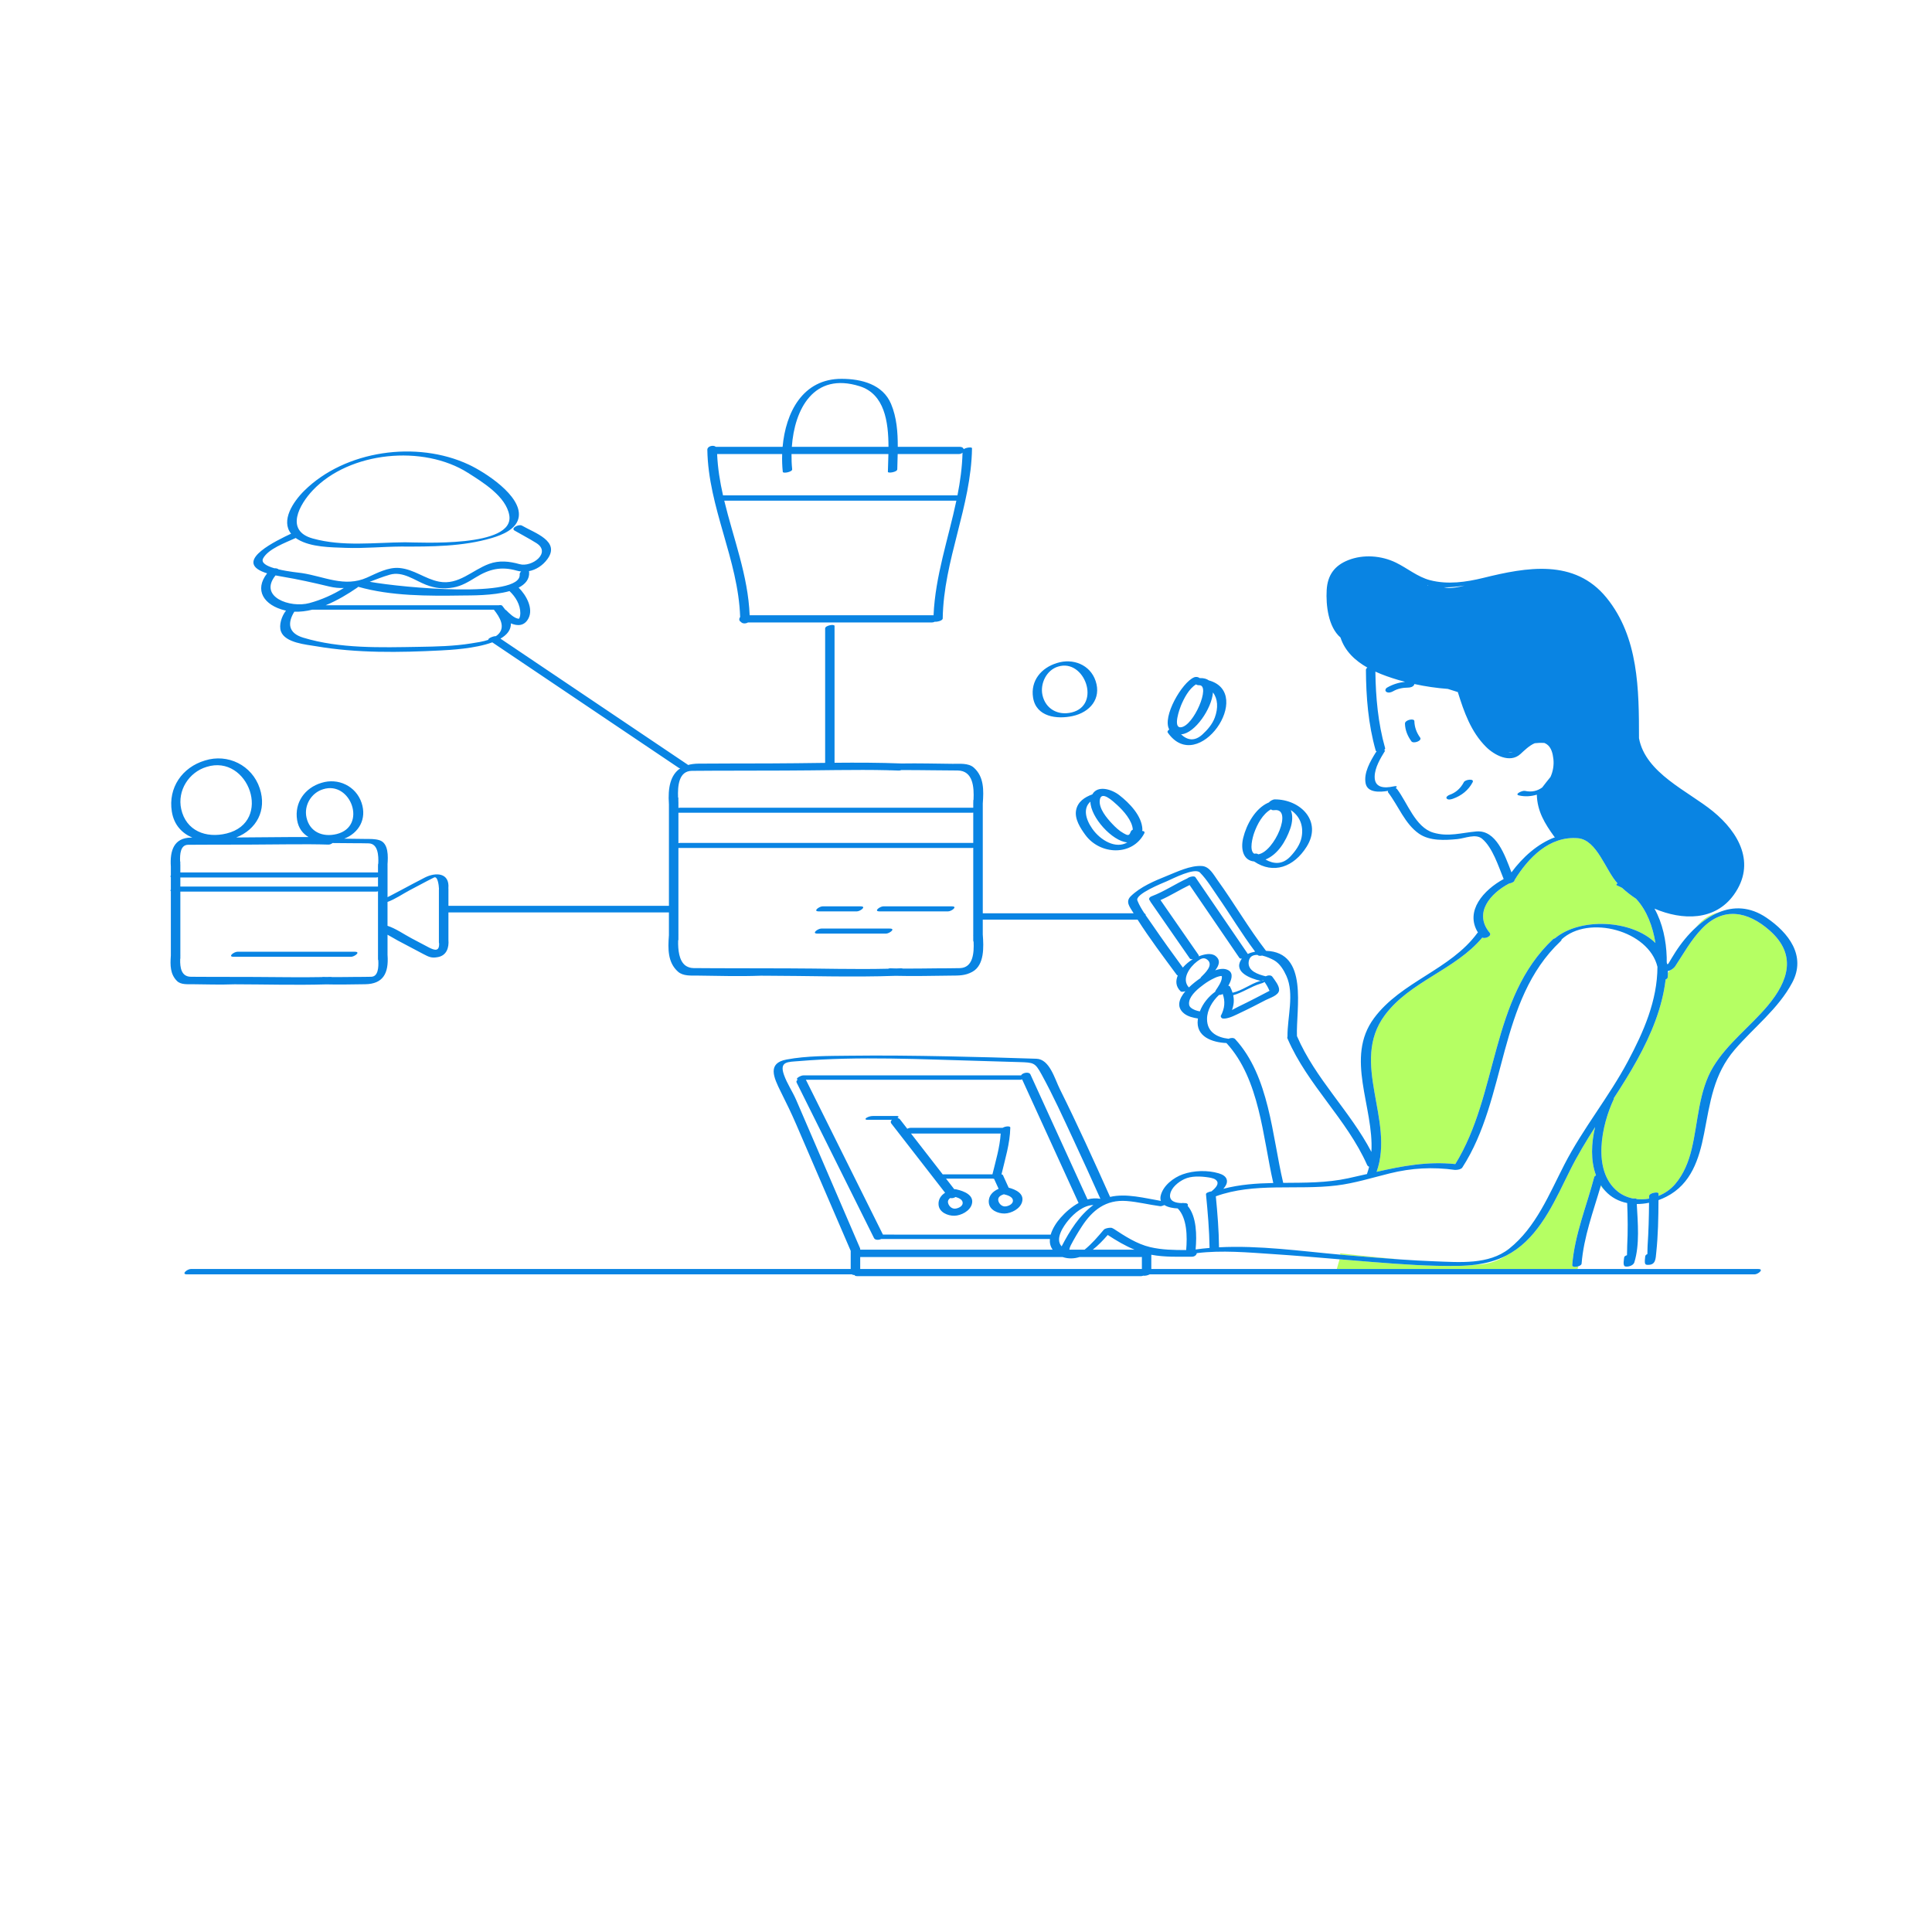 <?xml version="1.0" standalone="no"?>
<svg version="1.1" id="Layer_1" xmlns="http://www.w3.org/2000/svg" xmlns:xlink="http://www.w3.org/1999/xlink" x="0px" y="0px" width="595.28px" height="595.28px" viewBox="0 0 595.28 595.28" enable-background="new 0 0 595.28 595.28" xml:space="preserve">
<path id="color_x5F_2" fill="#b5ff63" d="M412.939,386.185c0,0,8.485,0.95,18.455,1.864c-5.491-0.375-10.979-0.838-16.459-1.295
	c-0.662-0.056-1.329-0.116-1.995-0.176L412.939,386.185z M522.543,285.732c2.145-1.967,4.514-3.595,7.037-4.632
	C527.272,281.659,524.816,282.913,522.543,285.732z M484.425,389.773c0.758-9.397,4.401-18.04,6.77-27.08
	c0.057-0.217,0.269-0.405,0.552-0.557c-1.691-4.556-1.453-9.915-0.267-14.881c-2.77,4.335-5.435,8.732-7.738,13.349
	c-4.233,8.478-8.523,18.599-16.486,24.32c-1.027,0.738-2.075,1.375-3.142,1.925c-2.762,1.747-5.913,2.865-9.437,2.813
	c-1.771,0.23-3.586,0.345-5.448,0.376c-8.737,0.147-17.482-0.498-26.188-1.18c-3.434-0.269-6.866-0.557-10.299-0.846L411.891,391
	c24.728,0,49.455,0,74.184,0l0.205-0.822C485.43,390.45,484.372,390.421,484.425,389.773z M504.241,369.435
	c0,0.007,0.001,0.015,0.001,0.021c1.277,0.142,2.582,0.088,3.865-0.141c0.001-0.266,0.005-0.531,0.006-0.797
	c0.004-0.968,2.9-1.442,2.898-0.775c-0.001,0.246-0.004,0.493-0.005,0.74c1.974-0.803,3.769-2.033,5.134-3.637
	c2.653-3.114,4.15-6.884,5.098-10.83c2.009-8.371,2.102-17.867,6.679-25.379c4.362-7.159,11.381-12.37,16.726-18.736
	c6.458-7.691,9.023-15.813,0.582-23.229c-6.711-5.897-14.274-7.392-20.861-0.522c-3.347,3.488-5.565,7.565-8.2,11.558
	c-0.345,0.522-1.014,1.035-1.678,1.31c-0.204,0.268-0.395,0.51-0.572,0.727c-0.006,0.466-0.027,0.939-0.08,1.426
	c-0.028,0.262-0.284,0.472-0.629,0.631c-1.042,8.729-4.426,16.861-8.751,24.729c-2.239,4.073-4.716,7.997-7.24,11.891
	c0.057,0.055,0.074,0.125,0.032,0.213c-3.702,7.78-6.846,22.016,1.188,28.485c1.411,1.136,3.06,1.839,4.793,2.179
	C503.775,369.228,504.233,369.261,504.241,369.435z M493.273,365.19c-0.025,0.09-0.051,0.18-0.077,0.27
	c0.328,0.392,0.791,0.905,1.385,1.462c-0.263-0.289-0.521-0.585-0.763-0.907C493.619,365.749,493.453,365.466,493.273,365.19z
	 M478.482,289.408c0.151-0.144,0.385-0.251,0.651-0.326c7.7-6.431,23.615-5.755,30.941,1.47c-0.834-5.048-2.611-10.002-5.97-13.623
	c-1.563-1.028-3.008-2.16-4.294-3.35c-0.506-0.274-1.032-0.529-1.584-0.758c-0.374-0.155-0.216-0.41,0.159-0.649
	c-3.67-3.925-6.301-13.401-12.199-13.904c-8.768-0.747-15.297,6.022-19.537,12.915c0.053,0.461-0.848,0.931-1.676,1.044
	c-5.716,3.001-11.051,9.053-5.987,15.164c0.799,0.966-1.238,1.95-2.291,1.515c-8.317,9.945-22.287,13.47-30.012,23.891
	c-10.854,14.643,3.136,32.309-2.531,48.262c8.001-1.811,15.733-3.27,24.248-2.387C461.783,337.036,459.086,307.706,478.482,289.408z
	"></path>
<path id="color_x5F_1" d="M437.562,227.26c0.719,0.993-2.081,1.989-2.686,1.154c-1.17-1.617-1.937-3.44-1.986-5.454
	c-0.028-1.163,2.874-1.751,2.898-0.775C435.834,224.049,436.472,225.754,437.562,227.26z M451.046,240.979
	c-0.995,1.906-2.454,3.243-4.487,3.956c-0.344,0.121-1.229,0.683-0.778,1.143c0.466,0.477,1.394,0.2,1.915,0.018
	c2.58-0.905,4.771-2.631,6.044-5.071C454.373,239.81,451.475,240.158,451.046,240.979z M383.055,258.144
	c0.996-4.082,3.662-8.986,7.659-10.796c0.08-0.036,0.161-0.063,0.241-0.087c0.332-0.446,1.229-0.954,1.824-0.956
	c7.907-0.026,14.744,6.752,9.809,14.596c-3.939,6.261-10.221,8.551-16.175,4.533C383.024,265.118,382.213,261.592,383.055,258.144z
	 M397.706,249.603c0.697,1.566,0.548,3.739-0.188,5.807c-1.344,3.774-3.779,7.865-7.598,9.424c2.549,1.447,5.261,1.631,7.711-0.984
	c1.519-1.62,2.984-3.652,3.412-5.873C401.767,254.217,400.293,251.305,397.706,249.603z M386.437,263.044
	c0.48-0.09,0.945-0.068,1.198,0.15c0.015,0.013,0.03,0.024,0.045,0.037c4.993-0.752,10.828-14.34,4.979-13.608
	c-0.524,0.065-0.863-0.049-1.055-0.251c-2.551,1.407-4.262,4.653-5.181,7.262C385.994,257.853,384.797,262.042,386.437,263.044z
	 M344.891,245.013c3.105,2.42,6.96,6.351,7.102,10.55c0.006,0.166-0.035,0.317-0.107,0.452c0.561,0.03,0.946,0.262,0.671,0.787
	c-3.729,7.11-13.649,6.593-18.133,0.463c-1.511-2.064-3.38-4.919-2.864-7.622c0.501-2.632,2.654-4.034,4.998-4.881
	C338.225,241.811,342.555,243.192,344.891,245.013z M347.345,259.556c-4.643-0.336-11.346-7.782-11.37-12.554
	c-2.282,2.002-1.538,5.311,0.553,8.313C339.078,258.978,343.824,261.657,347.345,259.556z M338.848,246.622
	c-0.264,2.563,2.163,5.42,3.786,7.151c1.042,1.11,2.201,2.214,3.544,2.959c1.177,0.653,1.735,0.941,2.186-0.406
	c0.104-0.313,0.359-0.548,0.676-0.699c-0.178-2.811-2.88-5.816-4.826-7.594C342.979,246.908,339.19,243.291,338.848,246.622z
	 M360.266,224.778c-2.246-3.958,3.95-14.531,7.622-16.065c0.668-0.278,1.354-0.113,1.759,0.224c0.025-0.001,0.05-0.007,0.076-0.008
	c1.193-0.03,2.083,0.231,2.723,0.704c14.275,3.945-3.211,29.464-12.609,16.136C359.582,225.409,359.831,225.047,360.266,224.778z
	 M373.732,213.356c-0.39,5-5.53,12.495-9.637,12.883c-0.071,0.007-0.132,0.004-0.201,0.008c1.877,1.796,4.133,2.295,6.578,0.066
	c1.58-1.439,3.079-3.181,3.828-5.219C375.4,218.104,375.229,215.298,373.732,213.356z M363.855,224.085
	c3.942-0.373,9.292-13.05,5.631-12.957c-0.444,0.012-0.755-0.096-0.961-0.264c-2.214,1.342-3.754,4.371-4.668,6.587
	C363.512,218.291,361.281,224.328,363.855,224.085z M318.306,214.953c-0.845-5.24,2.563-9.231,7.399-10.676
	c4.849-1.532,10.193,0.481,11.879,5.562c1.816,5.476-1.788,9.627-7.066,10.782C325.685,221.679,319.267,220.921,318.306,214.953z
	 M321.203,214.177c0.943,4.263,4.787,6.367,9.016,5.333c9.204-2.25,3.952-16.703-4.215-14.121
	C322.439,206.453,320.418,210.63,321.203,214.177z M507.647,383.861c0.306-4.417,0.414-8.845,0.449-13.271
	c-1.253,0.257-2.523,0.395-3.778,0.389c0.314,5.755,0.942,12.572-0.763,18.001c-0.299,0.951-1.925,1.467-2.82,1.226
	c-0.809-0.218-0.345-2.243-0.298-2.798c0.024-0.29,0.396-0.511,0.861-0.664c0.057-1.166,0.037-2.323,0.063-2.806
	c0.236-4.419,0.178-8.839-0.002-13.259c-2.553-0.509-4.913-1.705-6.778-3.757c-0.263-0.289-0.521-0.585-0.763-0.907
	c-0.199-0.266-0.365-0.549-0.545-0.824c-0.025,0.09-0.051,0.18-0.077,0.27c-2.303,7.909-5.217,15.613-5.887,23.905
	c-0.027,0.341-0.486,0.638-1.03,0.813c-0.85,0.272-1.907,0.243-1.854-0.404c0.758-9.397,4.401-18.04,6.77-27.08
	c0.057-0.217,0.269-0.405,0.552-0.557c-1.691-4.556-1.453-9.915-0.267-14.881c-2.77,4.335-5.435,8.732-7.738,13.349
	c-4.233,8.478-8.523,18.599-16.486,24.32c-1.027,0.738-2.075,1.375-3.142,1.925c-2.989,1.54-6.135,2.384-9.437,2.813
	c-1.771,0.23-3.586,0.345-5.448,0.376c-8.737,0.147-17.482-0.498-26.188-1.18c-3.434-0.269-6.866-0.557-10.299-0.846
	c-6.849-0.576-13.697-1.158-20.555-1.609c-7.709-0.508-15.725-1.248-23.441-0.291c-0.071,0.537-0.641,1.1-1.495,1.1
	c-4.129-0.003-8.43,0.179-12.519-0.606c0,1.465,0,2.93,0,4.395c19.053,0,38.105,0,57.158,0c24.728,0,49.455,0,74.184,0
	c18.548,0,37.097,0,55.646,0c1.959,0-0.036,1.652-1.125,1.652c-28.521,0-57.043,0-85.564,0c-33.602,0-67.204,0-100.806,0
	c-0.571,0.332-1.482,0.495-2,0.406c-0.225,0.085-0.446,0.139-0.637,0.139c-29.149,0-58.299,0-87.448,0
	c-0.563,0-0.788-0.135-0.811-0.325c-0.322,0.004-0.623-0.067-0.848-0.22c-68.276,0-136.553,0-204.829,0
	c-1.959,0,0.037-1.652,1.125-1.652c28.521,0,57.043,0,85.565,0c39.257,0,78.513,0,117.77,0c0-1.865,0-3.73,0-5.596
	c-5.609-13.015-11.218-26.03-16.827-39.047c-1.483-3.443-3.07-6.67-4.735-10.008c-2.242-4.493-4.151-8.785,1.789-9.896
	c6.306-1.178,12.938-1.091,19.327-1.172c10.095-0.129,20.192-0.011,30.286,0.191c9.13,0.184,18.26,0.427,27.387,0.742
	c4.063,0.14,5.624,6.155,7.197,9.319c5.441,10.949,10.51,22.091,15.495,33.254c4.966-1.173,10.724,0.395,15.651,1.225
	c-0.174-0.475-0.202-1.04-0.03-1.714c0.777-3.042,3.925-5.457,6.759-6.473c3.369-1.207,7.666-1.329,11.108-0.305
	c1.092,0.325,2.354,0.939,2.512,2.197c0.117,0.924-0.422,1.806-1.102,2.568c5.061-1.33,10.209-1.682,15.387-1.786
	c-3.249-14.159-4.166-31.964-14.409-43.091c-0.01-0.011-0.014-0.022-0.023-0.033c-4.348-0.192-9.535-1.934-8.821-7.279
	c0.013-0.095,0.033-0.188,0.049-0.281c-1.473-0.222-3.07-0.593-4.237-1.512c-2.541-1.999-1.598-4.595,0.356-6.898
	c-0.597,0.19-1.222,0.262-1.462,0.032c-1.536-1.465-1.582-3.212-0.885-4.874c-0.139-0.046-0.255-0.117-0.331-0.221
	c-4.106-5.563-8.322-11.142-12.046-16.985c-15.901,0-31.803,0-47.704,0c0,1.548,0,3.097,0,4.646c0.002,0.018,0.009,0.032,0.01,0.051
	c0.257,3.603,0.583,9.311-3.255,11.393c-2.221,1.204-4.163,1.132-6.614,1.154c-5.649,0.051-11.338,0.215-16.992,0.064
	c-13.392,0.476-26.894-0.012-40.286-0.034c-0.453-0.001-0.905-0.001-1.358-0.002c-6.417,0.245-12.891,0.042-19.309-0.036
	c-1.96-0.023-4.492,0.221-6.094-1.2c-3.242-2.874-3.098-7.136-2.81-11.159c0.001-0.013,0.006-0.023,0.007-0.036
	c0-2.359,0-4.719,0-7.078c-0.068,0.008-0.136,0.017-0.208,0.017c-22.577,0-45.154,0-67.73,0c0,2.809,0,5.617,0,8.426
	c0.206,2.363-0.509,4.827-3.243,5.335c-1.96,0.364-2.707-0.02-4.439-0.919c-2.653-1.376-5.284-2.794-7.927-4.19
	c-0.88-0.466-2.081-1.219-3.154-1.789c0,2.094,0,4.188,0,6.28c0.002,0.017,0.008,0.03,0.009,0.047
	c0.382,5.479-1.313,8.874-6.945,8.928c-3.966,0.038-7.959,0.152-11.928,0.045c-9.355,0.276-18.765-0.006-28.12-0.022
	c-0.052,0-0.105,0-0.157,0c-4.288,0.159-8.612,0.025-12.901-0.022c-1.514-0.017-3.625,0.194-4.817-0.988
	c-2.142-2.123-2.112-4.9-1.913-7.76c0.001-0.014,0.006-0.026,0.008-0.04c0-6.626,0-13.251,0-19.877
	c-0.176-0.115-0.149-0.295,0-0.489c0-1.288,0-2.575,0-3.863c-0.176-0.115-0.149-0.295,0-0.489c0-0.919,0-1.839,0-2.758
	c-0.001-0.01-0.005-0.018-0.005-0.028c-0.312-4.805,0.909-8.842,6.215-8.884c0.139-0.001,0.278,0,0.417-0.001
	c-3.181-1.342-5.658-3.88-6.324-8.014c-1.183-7.346,3.178-13.647,10.192-15.743c7.036-2.224,14.527,1.436,16.892,8.563
	c2.272,6.85-1.069,12.736-7.25,15.15c0.276-0.001,0.552-0.003,0.829-0.003c7.142-0.012,14.312-0.174,21.466-0.12
	c-1.785-1.054-3.125-2.739-3.529-5.249c-0.867-5.381,2.391-9.93,7.507-11.459c5.124-1.619,10.639,0.978,12.367,6.188
	c1.653,4.982-0.868,9.257-5.354,11.016c2.188,0.017,4.375,0.061,6.554,0.082c1.473,0.014,2.829-0.049,4.243,0.373
	c2.941,0.877,2.702,5.126,2.538,7.489c0.001,0.019,0.007,0.034,0.007,0.054c0,3.34,0,6.679,0,10.019
	c0.337-0.167,0.65-0.321,0.811-0.405c1.195-0.624,2.387-1.254,3.577-1.887c2.368-1.259,4.726-2.539,7.117-3.754
	c3.391-1.723,7.659-1.484,7.242,3.311c0,0.004,0,0.009,0,0.014c0.005,0.04,0.016,0.076,0.016,0.12c0,1.76,0,3.519,0,5.278
	c22.646,0,45.292,0,67.938,0c0-10.434,0-20.867,0-31.301c-0.001-0.01-0.004-0.018-0.005-0.027c-0.364-5.09,0.477-9.043,3.504-11.045
	c-0.166-0.008-0.312-0.038-0.416-0.108c-19.169-12.902-38.34-25.806-57.509-38.708c-5.356,1.956-12.948,2.342-15.902,2.494
	c-12.689,0.656-25.818,0.859-38.383-1.295c-2.973-0.509-9.604-1.027-10.846-4.608c-0.655-1.888,0.183-4.618,1.57-6.371
	c-0.095-0.021-0.191-0.031-0.286-0.054c-6.556-1.578-9.584-6.262-5.534-11.424c-0.577-0.18-1.144-0.383-1.686-0.628
	c-7.827-3.545,4.546-9.454,9.068-11.599c-3.194-4.002,0.574-9.781,4.059-13.228c12.62-12.482,34.669-15.546,50.693-8.054
	c4.852,2.269,16.341,9.539,15.398,16.092c-0.546,3.795-5.113,5.588-8.306,6.531c-8.971,2.65-18.692,2.665-27.957,2.625
	c-5.671,0.038-11.363,0.614-17.032,0.404c-4.587-0.17-10.672-0.172-14.77-2.605c-0.234-0.139-0.45-0.283-0.656-0.43
	c-3.214,1.46-8.464,3.36-10.031,6.269c-0.737,1.368,1.046,2.354,3.446,3.052c0.526-0.027,1.044,0.094,1.304,0.34
	c3.058,0.718,6.527,1.047,7.175,1.145c6.91,1.042,13.137,4.495,20.09,1.381c3.047-1.365,6.509-3.268,9.983-2.949
	c4.541,0.417,7.872,3.379,12.209,4.21c6.049,1.16,10.196-3.583,15.446-5.488c3.12-1.133,6.229-0.784,9.348,0.095
	c3.796,1.069,9.892-3.535,5.167-6.501c-2.179-1.368-4.469-2.546-6.694-3.837c-1.307-0.758,1.316-2.09,2.271-1.535
	c3.958,2.296,11.914,4.783,7.817,10.348c-1.425,1.936-3.451,3.26-5.677,3.685c0.036,0.075,0.062,0.158,0.069,0.255
	c0.154,2.224-1.174,3.758-3.233,4.823c2.332,2.29,4.644,6.433,2.999,9.521c-1.253,2.353-3.37,2.342-5.385,1.493
	c0.061,2.02-1.219,3.546-3.212,4.696c19.237,12.948,38.475,25.896,57.712,38.845c0.039,0.026,0.052,0.06,0.054,0.096
	c0.961-0.261,2.043-0.413,3.289-0.421c7.205-0.049,14.41-0.056,21.616-0.066c5.774-0.009,11.569-0.104,17.365-0.17
	c0-13.807,0-27.615,0-41.422c0-0.942,2.897-1.41,2.897-0.777c0,14.056,0,28.111,0,42.167c6.887-0.063,13.773-0.056,20.63,0.218
	c5.264-0.089,10.551,0.052,15.804,0.105c1.998,0.021,4.807-0.312,6.455,1.149c3.219,2.855,3.071,7.061,2.785,11.066
	c0,0.002-0.001,0.003-0.001,0.005c0,11.278,0,22.557,0,33.835c15.493,0,30.984,0,46.478,0c-0.059-0.095-0.12-0.188-0.178-0.284
	c-1.048-1.729-2.433-3.302-0.664-5.014c2.963-2.868,7.209-4.668,10.979-6.182c3.19-1.28,7.36-3.332,10.909-3.088
	c2.335,0.161,3.563,2.635,4.811,4.362c5.142,7.123,9.575,14.819,14.938,21.774c13.26,0.423,9.197,17.922,9.529,26.264
	c5.673,13.182,16.346,23.085,22.936,35.681c0.821-13.846-8.254-28.977,0.812-41.206c8.385-11.312,23.529-14.872,31.84-26.238
	c0.041-0.057,0.103-0.108,0.171-0.159c-4.088-6.614,1.785-13.125,7.935-16.469c-1.653-4.018-3.407-9.679-6.636-12.401
	c-1.98-1.67-5.303-0.129-7.601,0.093c-3.838,0.372-8.532,0.654-11.87-1.671c-4.348-3.027-6.328-8.568-9.469-12.669
	c-0.133-0.174-0.117-0.353-0.011-0.521c-2.533,0.434-6.359,0.651-6.944-2.289c-0.653-3.286,1.469-6.856,3.113-9.529
	c0.061-0.099,0.164-0.187,0.292-0.265c-0.15-0.077-0.265-0.188-0.31-0.347c-2.291-8.091-2.957-16.443-3.009-24.824
	c-0.002-0.281,0.177-0.526,0.446-0.723c-3.753-2.123-6.916-5.05-8.282-9.265c-3.785-3.26-4.519-9.991-4.254-14.627
	c0.263-4.595,2.419-7.538,6.614-9.205c4.703-1.869,10.277-1.415,14.74,0.762c3.498,1.706,6.672,4.415,10.495,5.406
	c5.443,1.41,11.098,0.605,16.481-0.723c13.205-3.258,28.026-5.993,37.891,6.127c9.914,12.184,10.004,28.345,10.01,43.288
	c1.985,10.772,15.141,16.285,22.797,22.539c7.971,6.511,13.352,16.046,6.427,25.697c-5.805,8.091-15.847,7.937-24.458,4.272
	c2.512,4.475,3.619,9.884,3.767,14.971c0.015,0.519,0.012,1.032,0.009,1.546c0.049,0.193,0.088,0.392,0.127,0.59
	c0.113-0.035,0.229-0.065,0.346-0.091c0.717-1.204,1.426-2.413,2.183-3.593c1.755-2.732,3.909-5.408,6.353-7.649
	c2.145-1.967,4.514-3.595,7.037-4.632c4.537-1.866,9.568-1.818,14.686,1.653c6.82,4.628,12.323,11.74,7.945,19.992
	c-4.294,8.094-11.8,13.766-17.685,20.612c-6.605,7.686-7.591,16.242-9.472,25.863c-1.555,7.949-3.988,15.602-11.644,19.507
	c-0.776,0.396-1.585,0.744-2.412,1.044c-0.029,5.406-0.122,10.842-0.697,16.215c-0.193,1.806-0.132,3.774-2.533,3.733
	c-0.292-0.005-0.7,0.011-0.85-0.301c-0.286-0.598-0.046-1.689-0.011-2.313c0.017-0.298,0.295-0.543,0.672-0.724
	C507.62,385.417,507.606,384.447,507.647,383.861z M96.33,165.907c9.279,2.585,18.976,1.244,28.449,1.18
	c4.667,0.021,33.839,1.711,32.14-8.317c-0.984-5.806-8.161-10.174-12.698-13.063c-13.808-8.791-36.524-6.601-47.843,5.353
	C92.292,155.374,87.681,163.497,96.33,165.907z M156.985,182.128c-5.14,1.454-12.079,1.318-14.658,1.357
	c-10.363,0.157-21.881,0.19-31.948-2.686c-0.081,0.088-0.178,0.177-0.309,0.267c-2.81,1.931-6.167,3.97-9.721,5.423
	c6.54,0,13.08,0,19.62,0c11.23,0,22.46,0,33.69,0c0.479-0.085,0.918-0.061,1.095,0.156c0.32,0.394,0.631,0.795,0.928,1.206
	c0.104,0.044,0.2,0.097,0.276,0.171c0.939,0.919,2.447,2.512,3.916,2.637c0.036-0.038,0.102-0.109,0.181-0.287
	c0.194-0.436,0.265-0.945,0.266-1.421C160.331,186.333,158.868,183.882,156.985,182.128z M113.919,179.258
	c10.282,1.853,46.724,5.167,46.209-2.255c-0.025-0.365,0.161-0.68,0.446-0.925c-0.458-0.049-0.918-0.135-1.378-0.265
	c-4.804-1.354-8.447-0.496-12.675,2.122c-2.117,1.312-4.342,2.646-6.835,3.076c-3.051,0.527-5.578,0.276-8.465-0.846
	c-3.467-1.347-7.119-4.258-11.122-3.093C117.866,177.723,115.864,178.529,113.919,179.258z M95.326,185.82
	c3.791-1.027,7.305-2.622,10.622-4.65c-1.416,0.051-2.904-0.071-4.528-0.462c-4.841-1.164-9.601-2.227-14.517-3.047
	c-0.661-0.11-1.336-0.233-2.011-0.367C79.548,183.937,89.415,187.423,95.326,185.82z M150.513,197.128
	c-0.001-0.001-0.003-0.002-0.005-0.003c-0.404-0.272,1.308-1.141,2.277-1.12c0.144-0.1,0.296-0.19,0.43-0.301
	c2.809-2.313,0.75-5.615-1.05-7.855c-18.643,0-37.286,0-55.929,0c-1.849,0.455-3.713,0.697-5.55,0.619
	c-2.175,3.525-1.871,6.606,2.728,8.002c11.322,3.437,23.941,3.025,35.637,2.834c5.36-0.088,10.797-0.201,16.102-1.057
	C146.804,197.98,148.761,197.726,150.513,197.128z M69.793,256.811c14.422-3.523,6.762-24.597-6.137-20.52
	c-5.454,1.63-9.083,7.298-7.822,12.996C57.318,255.989,63.45,258.36,69.793,256.811z M55.566,273.169c20.301,0,40.602,0,60.903,0
	c0-0.968,0-1.936,0-2.904c-0.189,0.063-0.373,0.103-0.53,0.103c-20.124,0-40.249,0-60.373,0
	C55.566,271.301,55.566,272.235,55.566,273.169z M103.721,256.988c9.563-2.337,4.373-16.51-4.149-13.815
	c-3.639,1.087-5.972,4.942-5.137,8.713C95.426,256.368,99.441,258.034,103.721,256.988z M55.491,265.386
	c0.034,0.029,0.059,0.063,0.059,0.104c0,0.262,0,0.524,0,0.786c0.006,0.044,0.017,0.085,0.017,0.134c0,0.093,0,0.185,0,0.277
	c0.002,0.025,0.004,0.055,0.005,0.08s-0.005,0.049-0.005,0.074c0,0.658,0,1.317,0,1.976c20.301,0,40.602,0,60.903,0
	c0-0.722,0-1.443,0-2.165c0-0.037,0.011-0.07,0.016-0.105c0-0.094,0-0.187,0-0.279c0-0.076,0.029-0.147,0.071-0.217
	c0.106-2.453-0.07-6.113-2.946-6.197c-1.613-0.047-3.228-0.042-4.841-0.049c-2.1-0.01-4.208-0.052-6.314-0.051
	c-0.356,0.291-0.817,0.498-1.275,0.482c-6.99-0.233-16.184-0.01-23.886,0c-4.969,0.007-9.938,0.013-14.907,0.033
	c-1.487,0.006-2.975,0.009-4.462,0.027C55.584,260.326,55.405,263.231,55.491,265.386z M116.556,295.898
	c-0.051-0.108-0.086-0.229-0.086-0.373c0-0.3,0-0.601,0-0.9c-0.003-0.038-0.006-0.082-0.009-0.118
	c-0.003-0.048,0.005-0.092,0.009-0.138c0-6.584,0-13.168,0-19.752c-0.189,0.063-0.373,0.103-0.53,0.103c-20.124,0-40.249,0-60.373,0
	c0,6.483,0,12.968,0,19.451c0.003,0.051,0.012,0.1,0.008,0.156c-0.003,0.043-0.005,0.088-0.008,0.132c0,0.274,0,0.55,0,0.824
	c0,0.094-0.021,0.181-0.05,0.266c-0.066,2.541,0.31,5.387,3.319,5.41c1.489,0.011,2.978,0.018,4.466,0.022
	c3.12,0.011,6.239,0.015,9.359,0.02c0.004,0,0.009,0,0.013,0c0.003,0,0.006,0,0.01,0c1.944,0.004,3.888,0.011,5.832,0.013
	c6.875,0.008,13.784,0.181,20.665,0.038c0.127-0.025,0.251-0.057,0.398-0.051c0.335,0.014,0.672,0.015,1.009,0.023
	c0.397-0.011,0.795-0.01,1.193-0.023c0.209-0.007,0.386,0.017,0.541,0.058c2.388,0.017,4.781-0.04,7.163-0.053
	c1.633-0.009,3.268-0.002,4.9-0.049C116.557,300.895,116.665,297.993,116.556,295.898z M135.296,290.701
	c-0.037-0.095-0.063-0.198-0.063-0.319c0-5.438,0-10.876,0-16.313c0-0.067,0.012-0.131,0.029-0.193
	c-0.053-1.225-0.428-4.043-1.533-3.504c-0.695,0.339-1.383,0.691-2.068,1.05c-1.842,0.961-3.675,1.938-5.51,2.914
	c-2.123,1.128-4.409,2.721-6.752,3.564c0,2.452,0,4.903,0,7.355c2.553,0.836,5.056,2.605,7.369,3.835
	c1.782,0.947,3.561,1.903,5.355,2.826C133.815,292.786,135.396,293.306,135.296,290.701z M209.032,259.784
	c0.145-0.04,0.285-0.063,0.408-0.063c30.146,0,60.29,0,90.435,0c0-3.116,0-6.233,0-9.351c-0.122,0.03-0.24,0.05-0.346,0.05
	c-30.166,0-60.331,0-90.497,0C209.032,253.541,209.032,256.663,209.032,259.784z M208.926,245.71
	c0.053,0.033,0.089,0.073,0.089,0.125c0,0.364,0,0.729,0,1.093c0.006,0.044,0.017,0.085,0.017,0.134c0,0.146,0,0.291,0,0.437
	c0.001,0.024,0.003,0.053,0.005,0.077c0.002,0.028-0.005,0.054-0.005,0.081c0,0.427,0,0.853,0,1.278
	c0.145-0.04,0.285-0.063,0.408-0.063c30.146,0,60.29,0,90.435,0c0-0.354,0-0.706,0-1.06c0-0.006-0.001-0.011-0.001-0.017
	c0-0.005,0.001-0.01,0.001-0.015c0-0.158,0-0.317,0-0.477c0-0.034,0.011-0.066,0.015-0.099c0-0.198,0-0.396,0-0.593
	c0-0.076,0.029-0.146,0.07-0.215c0.184-3.819-0.112-8.911-4.863-8.996c-2.555-0.046-5.109-0.057-7.664-0.066
	c-3.234-0.013-6.484-0.092-9.727-0.066c-0.238,0.104-0.494,0.164-0.75,0.154c-0.822-0.033-1.664-0.061-2.514-0.084
	c-0.123,0.004-0.246,0.004-0.369,0.009c-0.173,0.007-0.318-0.007-0.452-0.03c-9.986-0.244-21.725,0.088-32.019,0.1
	c-7.351,0.01-14.702,0.02-22.053,0.05c-2.13,0.009-4.26,0.013-6.39,0.041C209.1,237.56,208.782,242.226,208.926,245.71z
	 M299.982,290.143c0-0.001,0-0.003-0.001-0.004c-0.056-0.042-0.093-0.091-0.093-0.155c0-0.051,0-0.102,0-0.152
	c-0.004-0.037-0.015-0.071-0.015-0.112c0-0.448,0-0.897,0-1.347c-0.003-0.044-0.007-0.094-0.01-0.137
	c-0.004-0.055,0.005-0.105,0.01-0.157c0-8.953,0-17.905,0-26.858c-0.122,0.03-0.24,0.05-0.346,0.05c-30.166,0-60.331,0-90.497,0
	c0,8.878,0,17.757,0,26.634c0.003,0.051,0.011,0.098,0.007,0.152c-0.003,0.038-0.005,0.079-0.007,0.117c0,0.435,0,0.869,0,1.304
	c0,0.117-0.032,0.226-0.078,0.328c-0.071,2.919,0.279,6.192,2.224,7.671c0.49,0.352,1.07,0.615,1.782,0.74
	c0.232,0.036,0.47,0.063,0.729,0.066c2.256,0.023,4.512,0.031,6.768,0.04c4.776,0.019,9.552,0.022,14.328,0.03
	c0.005,0,0.011,0,0.016,0c0.004,0,0.008,0,0.013,0c2.673,0.005,5.346,0.015,8.019,0.018c10.243,0.012,20.563,0.354,30.818,0.104
	c0.197-0.079,0.414-0.133,0.671-0.122c0.611,0.024,1.224,0.029,1.836,0.044c0.466-0.017,0.933-0.025,1.398-0.044
	c0.263-0.011,0.478,0.023,0.656,0.086c3.488,0.026,6.985-0.06,10.464-0.078c2.347-0.012,4.694-0.012,7.041-0.064
	C299.848,298.202,300.139,293.617,299.982,290.143z M426.685,312.796c-10.854,14.643,3.136,32.309-2.531,48.262
	c8.001-1.811,15.733-3.27,24.248-2.387c13.382-21.635,10.685-50.965,30.081-69.263c0.151-0.144,0.385-0.251,0.651-0.326
	c7.7-6.431,23.615-5.755,30.941,1.47c-0.834-5.048-2.611-10.002-5.97-13.623c-1.563-1.028-3.008-2.16-4.294-3.35
	c-0.506-0.274-1.032-0.529-1.584-0.758c-0.374-0.155-0.216-0.41,0.159-0.649c-3.67-3.925-6.301-13.401-12.199-13.904
	c-8.768-0.747-15.297,6.022-19.537,12.915c0.053,0.461-0.848,0.931-1.676,1.044c-5.716,3.001-11.051,9.053-5.987,15.164
	c0.799,0.966-1.238,1.95-2.291,1.515C448.379,298.851,434.409,302.375,426.685,312.796z M464.765,231.899
	c0.463,0.05,0.898-0.044,1.313-0.229C465.669,231.78,465.231,231.858,464.765,231.899z M444.869,180.96
	c0.27,0.048,0.533,0.098,0.82,0.139c1.535,0.219,3.663-0.171,5.569-0.678C449.137,180.773,446.988,180.991,444.869,180.96z
	 M439.758,180.306l0.277,0.164v-0.103C439.944,180.345,439.849,180.329,439.758,180.306z M465.704,268.792
	c3.431-4.648,8.066-8.854,13.44-10.832c-0.099-0.034-0.183-0.084-0.238-0.16c-2.932-4.036-5.253-7.836-5.39-12.953
	c-1.746,0.539-3.624,0.667-5.485,0.243c-1.571-0.358,1.035-1.585,1.82-1.406c2.099,0.478,3.902-0.003,5.328-1.051l1.26-1.631
	c0,0,0.606-0.726,1.292-1.61c0.777-1.698,1.11-3.676,0.889-5.573c-0.184-1.573-0.601-3.49-1.99-4.471
	c-0.278-0.196-0.556-0.333-0.834-0.444c-0.946-0.056-1.975-0.017-2.92,0.097c-1.651,0.683-3.181,2.206-4.408,3.329
	c-3.258,2.982-8.125,0.261-10.589-2.195c-4.665-4.65-6.784-10.737-8.708-16.898c-0.703-0.223-1.69-0.534-3.075-0.972
	c-3.468-0.257-6.926-0.767-10.305-1.502c-0.011,0.083-0.032,0.168-0.082,0.258c-0.368,0.66-1.212,0.838-1.898,0.845
	c-1.604,0.018-3.154,0.307-4.557,1.113c-0.594,0.342-1.421,0.604-2.066,0.217c-0.58-0.348-0.288-1.059,0.199-1.338
	c1.776-1.021,3.59-1.563,5.532-1.781c-0.733-0.192-1.469-0.383-2.191-0.598c-2.269-0.676-4.666-1.491-6.956-2.538
	c0.112,7.941,0.816,15.848,2.988,23.519c0.072,0.255-0.062,0.496-0.305,0.697c0.226,0.029,0.35,0.096,0.287,0.197
	c-1.402,2.279-3.137,5.137-3.188,7.904c-0.066,3.526,2.94,3.661,5.778,3.056c1.26-0.269,1.196,0.145,0.688,0.554
	c0.172,0.038,0.315,0.105,0.401,0.218c3.221,4.205,5.65,11.806,11.173,13.457c4.662,1.394,8.712,0.037,13.29-0.356
	C460.992,255.661,463.67,263.474,465.704,268.792z M364.451,298.122c0.916-1.05,2.024-1.95,3.072-2.583
	c-0.418,0.044-0.782-0.013-0.926-0.22c-4.044-5.83-8.087-11.66-12.13-17.49c-0.05-0.072-0.065-0.145-0.067-0.218
	c-0.49-0.427-0.529-1.093,0.49-1.478c3.826-1.444,7.214-3.767,10.919-5.469c0.631-0.537,2.177-0.877,2.51-0.389
	c5.389,7.885,10.777,15.771,16.165,23.656c0.697-0.338,1.467-0.563,2.24-0.717c-4.121-5.486-7.67-11.452-11.582-17.081
	c-1.692-2.435-3.321-5.168-5.418-7.288c-1.611-1.629-8.423,1.907-10.168,2.668c-1.215,0.529-9.908,3.953-9.107,5.952
	c0.555,1.385,1.34,2.712,2.193,3.998c0.288,0.099,0.384,0.288,0.345,0.513c0.699,1.026,1.427,2.029,2.102,3.013
	C358.13,289.423,361.267,293.791,364.451,298.122z M379.59,311.201c0.701-0.343,1.388-0.748,1.974-1.03
	c1.771-0.854,3.527-1.734,5.275-2.634c1.026-0.529,2.052-1.061,3.074-1.599c0.348-0.183,0.695-0.365,1.043-0.549
	c0.57-0.271,0.625-0.318,0.163-0.141c-0.36-0.971-0.912-1.857-1.504-2.707c-0.277,0.287-1.074,0.493-1.245,0.545
	c-2.952,0.889-5.419,2.719-8.397,3.558C380.301,308.171,380.171,309.649,379.59,311.201z M388.213,302.164
	c-2.826-0.652-8.19-2.592-5.828-6.441c0.078-0.126,0.182-0.229,0.272-0.346c-0.355,0.017-0.654-0.047-0.779-0.23
	c-5.114-7.483-10.229-14.967-15.342-22.451c-3.036,1.457-5.886,3.28-8.968,4.634c3.913,5.642,7.826,11.284,11.738,16.926
	c0.096,0.137,0.089,0.276,0.021,0.412c1.648-0.646,3.894-1.191,5.251-0.076c1.649,1.354,0.959,2.977-0.153,4.383
	c1.421-0.498,2.931-0.701,4.121,0.013c1.597,0.958,0.879,3.025-0.074,4.74c0.234,0.018,0.429,0.089,0.521,0.263
	c0.338,0.644,0.587,1.266,0.778,1.879c0.009-0.002,0.02-0.004,0.028-0.006c2.918-0.627,5.47-2.708,8.355-3.578
	c0.146-0.044,0.756-0.203,1.17-0.178c-0.021-0.035-0.041-0.069-0.055-0.104C388.848,302.14,388.442,302.217,388.213,302.164z
	 M366.317,304.246c1.173-1.144,2.506-2.162,3.644-2.93c-0.041-0.054-0.031-0.124,0.063-0.22c1.178-1.188,4.011-3.719,1.995-5.374
	c-1.131-0.929-2.141-0.273-3.175,0.51C366.57,297.953,363.919,301.651,366.317,304.246z M369.692,311.624
	c0.917-2.427,2.632-4.52,4.732-6.067c0.028-0.147,0.093-0.308,0.212-0.484c0.736-1.096,1.715-2.504,1.844-3.798
	c0.03-0.309-0.006-0.459-0.083-0.56c-0.028-0.002-0.074-0.004-0.163-0.008c0.362,0.016-0.01,0.023-0.221,0.036
	c-0.084,0.023-0.441,0.096-0.522,0.119c-0.638,0.187-0.679,0.203-1.353,0.52c-1.174,0.552-2.146,1.136-3.187,1.897
	c-1.714,1.257-4.064,3.172-4.517,5.192c-0.176,0.785-0.095,1.513,0.46,1.983C367.686,311.125,368.682,311.437,369.692,311.624z
	 M395.363,364.459c6.669-0.056,13.363,0.02,19.954-1.399c2.001-0.431,3.962-0.883,5.901-1.33c-0.009-0.05-0.007-0.104,0.016-0.167
	c0.246-0.681,0.44-1.368,0.614-2.06c-0.27-0.109-0.495-0.293-0.62-0.574c-6.301-14.145-18.288-24.556-24.465-38.804
	c-0.019-0.042-0.04-0.083-0.059-0.126c-0.1-0.232-0.089-0.447-0.008-0.64c-0.06-5.95,2.173-13.082-0.324-18.64
	c-0.815-1.814-2.017-3.836-3.826-4.852c-0.717-0.402-2.185-1.099-3.657-1.443c-0.576,0.137-1.164,0.111-1.406-0.199
	c-1.374-0.047-2.523,0.441-2.74,2.092c-0.376,2.861,2.921,3.928,5.239,4.492c0.694-0.347,1.66-0.407,2.042,0.127
	c0.742,1.037,2.206,2.805,2.085,4.172c-0.143,1.616-2.914,2.396-4.113,3.02c-2.577,1.34-5.158,2.682-7.79,3.911
	c-1.501,0.701-3.133,1.616-4.808,1.798c-0.812,0.088-1.167-0.203-1.203-0.586c-0.081-0.04-0.119-0.093-0.082-0.162
	c1.264-2.409,1.442-4.545,0.626-6.832c-0.318,0.217-0.739,0.313-1.14,0.298c-2.094,1.95-3.688,4.688-3.692,7.406
	c-0.009,4.089,3.123,5.687,6.629,6.1c0.68-0.31,1.598-0.372,2.03,0.099c10.561,11.473,11.37,29.737,14.788,44.199
	C395.362,364.393,395.359,364.426,395.363,364.459z M336.697,385.049c4.295,0,8.592,0,12.887,0c-2.901-1.191-5.603-2.8-8.273-4.537
	C339.916,382.108,338.378,383.739,336.697,385.049z M352.956,386.228c0.019-0.006,0.037-0.013,0.057-0.019
	c-0.017-0.005-0.032-0.009-0.049-0.013C352.963,386.206,352.958,386.217,352.956,386.228z M323.74,380.401
	c0.551-1.92,1.813-3.806,3.025-5.177c1.499-1.696,3.419-3.404,5.564-4.562c-5.8-12.697-11.6-25.395-17.4-38.092
	c-0.229,0.078-0.445,0.127-0.613,0.127c-22.007,0-44.013,0-66.02,0c0.014,0.022,0.032,0.04,0.044,0.064
	c7.902,15.88,15.803,31.76,23.705,47.639C289.277,380.401,306.509,380.401,323.74,380.401z M336.889,371.286
	c-3.021,0.07-5.904,2.499-7.723,4.703c-1.526,1.85-4.195,5.741-2.057,8.032C329.62,379.221,332.525,374.485,336.889,371.286z
	 M265.027,384.669c0.015,0.035,0.011,0.072-0.003,0.111c0.009,0.051,0.021,0.1,0.021,0.157c0,0.037,0,0.074,0,0.111
	c19.768,0,39.536,0,59.304,0c-0.734-0.997-0.969-2.13-0.863-3.296c-17.318,0-34.637,0-51.956,0
	c-0.762,0.358-1.898,0.395-2.237-0.287c-7.949-15.976-15.898-31.951-23.847-47.926c-0.166-0.334,0.015-0.65,0.354-0.891
	c-0.957-0.236,0.905-1.301,1.697-1.301c22.371,0,44.742,0,67.112,0c0.375-0.803,2.443-1.254,2.89-0.277
	c5.86,12.83,11.722,25.661,17.583,38.492c1.287-0.34,2.62-0.438,3.965-0.187c-2.746-6.144-5.538-12.268-8.379-18.368
	c-3.122-6.702-6.188-13.479-9.75-19.963c-2.014-3.664-2.405-3.654-6.95-3.8c-3.733-0.12-7.467-0.231-11.2-0.33
	c-18.769-0.496-37.916-1.546-56.653,0.032c-3.332,0.28-6.057,0.016-4.563,4.236c0.977,2.761,2.632,5.11,3.774,7.76
	c1.703,3.951,3.406,7.902,5.109,11.854C255.297,362.089,260.162,373.378,265.027,384.669z M351.834,391c0-1.239,0-2.479,0-3.718
	c-0.111,0.023-0.227,0.038-0.352,0.038c-6.301,0-12.602,0-18.902,0c-1.617,0.51-3.339,0.587-5.164,0c-20.791,0-41.582,0-62.372,0
	c0,1.227,0,2.453,0,3.68C293.974,391,322.904,391,351.834,391z M365.479,385.159c0.355-4.114,0.302-9.872-2.604-12.821
	c-1.361-0.056-2.996-0.318-4.097-1.035c-0.491,0.222-1.041,0.38-1.329,0.342c-3.436-0.452-6.837-1.328-10.294-1.595
	c-6.453-0.497-10.568,2.842-13.818,7.83c-1.236,1.898-2.391,3.844-3.429,5.857c-0.238,0.463-0.379,0.91-0.423,1.312
	c1.564,0,3.128,0,4.692,0c2.244-1.811,4.068-3.972,5.927-6.162c0.433-0.511,2.47-0.808,2.742-0.409
	c0.099,0.028,0.192,0.064,0.274,0.118c3.486,2.285,7.154,4.695,11.269,5.664C358.023,385.115,361.76,385.163,365.479,385.159z
	 M372.686,384.509c-0.085-5.535-0.559-11.047-1.104-16.555c-0.04-0.404,0.9-0.752,1.721-0.889c0.834-0.704,2.248-1.952,1.739-3.007
	c-0.437-0.906-1.789-1.145-2.673-1.278c-2.365-0.36-5.308-0.523-7.515,0.544c-1.769,0.854-3.927,2.549-4.304,4.615
	c-0.404,2.216,1.685,2.697,3.493,2.756c0.3-0.053,0.599-0.06,0.853,0.001c0.079-0.002,0.159-0.004,0.234-0.007
	c0.464-0.019,1.146,0.298,0.796,0.842c2.813,3.301,2.842,9.2,2.461,13.453C369.81,384.782,371.244,384.631,372.686,384.509z
	 M465.006,384.728c8.25-6.554,12.324-16.818,17.016-25.934c5.704-11.084,13.693-20.782,19.563-31.798
	c4.848-9.097,9.073-18.704,9.1-29.111c-2.646-11.132-21.221-16.125-29.527-8.439c0.014,0.151-0.077,0.339-0.316,0.564
	c-19.426,18.326-16.373,48.223-30.283,69.733c-0.281,0.436-1.143,0.699-1.847,0.709c-0.147,0.026-0.284,0.035-0.397,0.02
	c-6.866-0.956-13.39-0.596-20.114,1.067c-5.399,1.335-10.835,3.045-16.369,3.721c-12.344,1.508-25.321-0.983-37.215,3.339
	c0.505,5.226,0.93,10.457,0.983,15.711c12.354-0.638,25.169,1.171,37.343,2.269c0.666,0.06,1.333,0.12,1.995,0.176
	c5.48,0.457,10.968,0.92,16.459,1.295c3.577,0.244,7.155,0.458,10.736,0.584C449.69,388.897,458.688,389.745,465.006,384.728z
	 M498.434,367.117c1.411,1.136,3.06,1.839,4.793,2.179c0.549-0.068,1.007-0.035,1.015,0.139c0,0.007,0.001,0.015,0.001,0.021
	c1.277,0.142,2.582,0.088,3.865-0.141c0.001-0.266,0.005-0.531,0.006-0.797c0.004-0.968,2.9-1.442,2.898-0.775
	c-0.001,0.246-0.004,0.493-0.005,0.74c1.974-0.803,3.769-2.033,5.134-3.637c2.653-3.114,4.15-6.884,5.098-10.83
	c2.009-8.371,2.102-17.867,6.679-25.379c4.362-7.159,11.381-12.37,16.726-18.736c6.458-7.691,9.023-15.813,0.582-23.229
	c-6.711-5.897-14.274-7.392-20.861-0.522c-3.347,3.488-5.565,7.565-8.2,11.558c-0.345,0.522-1.014,1.035-1.678,1.31
	c-0.199,0.082-0.397,0.143-0.587,0.175c0.006,0.184,0.017,0.365,0.015,0.552c-0.006,0.466-0.027,0.939-0.08,1.426
	c-0.028,0.262-0.284,0.472-0.629,0.631c-1.042,8.729-4.426,16.861-8.751,24.729c-2.239,4.073-4.716,7.997-7.24,11.891
	c0.057,0.055,0.074,0.125,0.032,0.213C493.543,346.412,490.399,360.647,498.434,367.117z M314.916,370.353
	c-0.601,2.119-3.317,3.508-5.38,3.549c-2.016,0.041-4.691-1.036-4.871-3.39c-0.161-2.103,1.269-3.472,3.028-4.216
	c-0.466-1.022-0.932-2.045-1.398-3.068c-0.169-0.008-0.318-0.035-0.438-0.082c-4.792,0-9.583,0-14.375,0
	c0.848,1.092,1.696,2.184,2.544,3.274c0.166-0.022,0.336-0.021,0.508,0.016c0.066,0.015,0.137,0.031,0.206,0.047
	c0.017,0.004,0.035,0.008,0.052,0.012c2.206,0.505,5.447,1.718,4.645,4.543c-0.602,2.118-3.317,3.506-5.379,3.549
	c-2.016,0.041-4.692-1.036-4.872-3.39c-0.128-1.68,0.758-2.893,2.016-3.692c-5.511-7.094-11.022-14.188-16.532-21.281
	c-0.351-0.452-0.21-0.896,0.149-1.226c-0.111,0.009-0.225,0.021-0.334,0.021c-2.444,0-4.89,0-7.334,0
	c-0.563,0-0.621-0.336-0.166-0.618c0.595-0.369,1.354-0.55,2.049-0.55c2.445,0,4.89,0,7.335,0c0.562,0,0.621,0.336,0.166,0.618
	c-0.007,0.005-0.016,0.008-0.023,0.012c0.318,0.045,0.607,0.174,0.801,0.424c0.745,0.959,1.49,1.917,2.234,2.876
	c0.312-0.167,0.65-0.278,0.942-0.278c9.476,0,18.952,0,28.427,0c0.838-0.518,2.39-0.635,2.377-0.069
	c-0.115,4.956-1.586,9.611-2.716,14.394c0.22,0.034,0.388,0.119,0.459,0.274c0.582,1.278,1.164,2.557,1.747,3.835
	C312.938,366.505,315.658,367.739,314.916,370.353z M294.434,368.813c-0.46,0.303-1.112,0.452-1.641,0.318
	c-0.52,0.348-0.859,0.854-0.654,1.607c0.255,0.932,1.143,1.738,2.159,1.664c0.839-0.063,2.187-0.614,2.31-1.594
	C296.748,369.68,295.5,369.117,294.434,368.813z M305.785,361.833c1.008-4.167,2.271-8.274,2.545-12.565c-9.209,0-18.419,0-27.629,0
	c3.26,4.196,6.52,8.393,9.78,12.589c0.08-0.014,0.156-0.023,0.223-0.023C295.73,361.833,300.757,361.833,305.785,361.833z
	 M312.087,370.125c0.169-1.354-1.652-1.893-2.769-2.146c-0.983,0.289-2.027,0.875-1.7,2.075c0.255,0.932,1.143,1.738,2.159,1.664
	C310.616,371.657,311.965,371.105,312.087,370.125z M228.054,190.116c-0.588-17.727-9.83-33.721-10.112-51.529
	c-0.018-1.122,1.862-1.586,2.627-0.906c0.03-0.002,0.058-0.008,0.089-0.008c6.826,0,13.652,0,20.478,0
	c0.938-10.515,6.147-21.016,18.256-20.95c5.988,0.032,12.605,1.654,15.157,7.731c1.745,4.155,2.082,8.694,2.07,13.219
	c6.359,0,12.718,0,19.077,0c0.745,0,1.134,0.321,1.239,0.719c0.763-0.532,2.565-0.709,2.559-0.283
	c-0.261,17.984-8.766,34.473-9.027,52.453c-0.009,0.672-1.658,1.077-2.463,1.005c-0.229,0.135-0.512,0.221-0.841,0.221
	c-18.899,0-37.799,0-56.698,0c-0.672,0.413-1.736,0.415-2.17-0.159C227.678,191.318,227.652,190.618,228.054,190.116z
	 M243.976,137.673c9.927,0,19.854,0,29.78,0c-0.017-7.696-1.198-16.238-8.843-18.658
	C250.701,114.517,244.786,126.107,243.976,137.673z M220.958,139.897c0.189,4.329,0.871,8.561,1.818,12.738
	c24.078,0,48.155,0,72.233,0c0.853-4.327,1.453-8.701,1.562-13.162c-0.259,0.248-0.633,0.424-1.105,0.424
	c-6.292,0-12.583,0-18.875,0c-0.035,1.584-0.091,3.158-0.124,4.705c-0.019,0.882-2.909,1.29-2.897,0.777
	c0.035-1.633,0.122-3.505,0.164-5.482c-9.951,0-19.902,0-29.853,0c-0.023,1.604,0.044,3.187,0.204,4.705
	c0.085,0.816-2.834,1.388-2.897,0.777c-0.185-1.764-0.249-3.611-0.188-5.482C234.319,139.897,227.639,139.897,220.958,139.897z
	 M230.982,189.563c18.803,0,37.605,0,56.409,0c0.091,0,0.171,0.009,0.251,0.019c0.529-12.1,4.551-23.564,7.028-35.309
	c-23.838,0-47.676,0-71.514,0C225.989,165.985,230.494,177.367,230.982,189.563z M252.289,280.811c3.91,0,7.819,0,11.729,0
	c1.021,0,3.107-1.549,1.152-1.549c-3.91,0-7.819,0-11.729,0C252.421,279.262,250.334,280.811,252.289,280.811z M293.283,279.262
	c-7.042,0-14.083,0-21.125,0c-1.021,0-3.107,1.549-1.152,1.549c7.042,0,14.083,0,21.125,0
	C293.151,280.811,295.238,279.262,293.283,279.262z M274.156,286.107c-7.042,0-14.083,0-21.125,0c-1.021,0-3.107,1.549-1.152,1.549
	c7.042,0,14.083,0,21.125,0C274.024,287.656,276.111,286.107,274.156,286.107z M109.329,293.251c-12.063,0-24.125,0-36.187,0
	c-1.021,0-3.107,1.551-1.152,1.551c12.063,0,24.125,0,36.187,0C109.198,294.802,111.284,293.251,109.329,293.251z" fill="#0984E3"></path>
</svg>